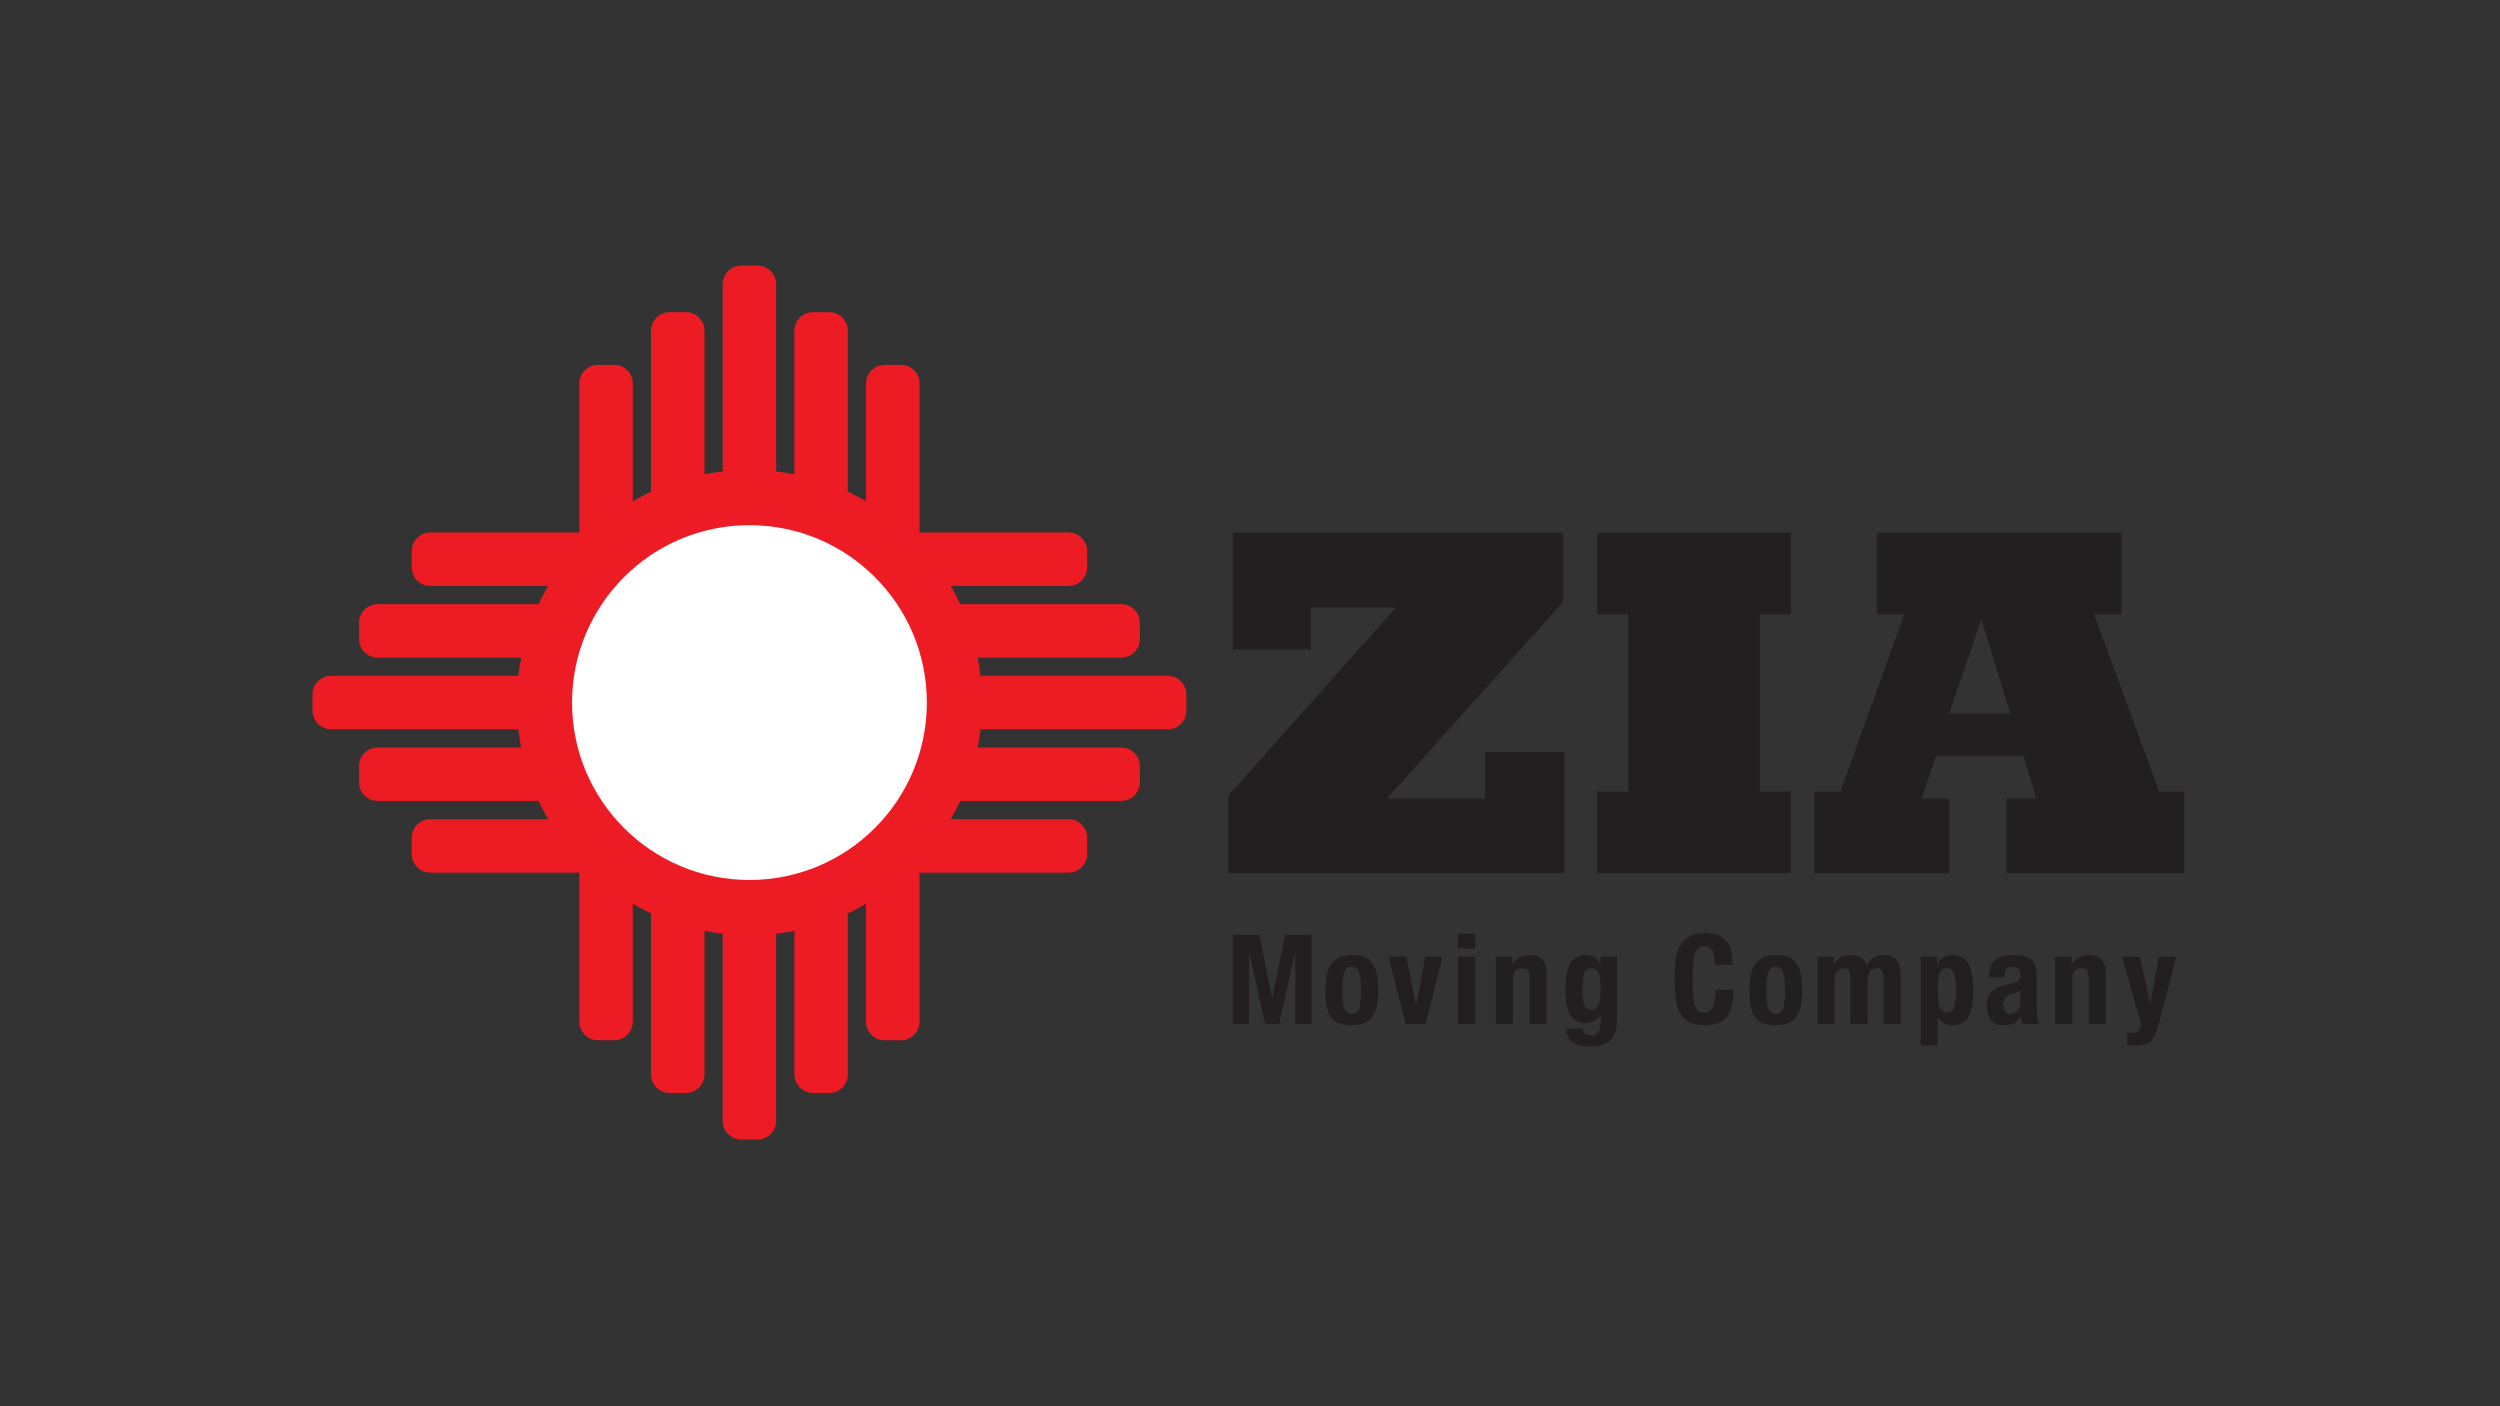 <?xml version="1.0" encoding="UTF-8"?>
<svg width="160px" height="90px" viewBox="0 0 160 90" version="1.1" xmlns="http://www.w3.org/2000/svg" xmlns:xlink="http://www.w3.org/1999/xlink">
    <rect x="0" y="0" width="160" height="90" fill="#333333" stroke="none"/>
    <!-- Generator: Sketch 49.3 (51167) - http://www.bohemiancoding.com/sketch -->
    <title>Zia Moving Company logo designed by Isral Duke</title>
    <desc>Created with Sketch.</desc>
    <defs></defs>
    <g id="Zia-Moving-Company-logo-designed-by-Isral-Duke" stroke="none" stroke-width="1" fill="none" fill-rule="evenodd">
        <g id="Page-1" transform="translate(20, 17)">
            <polygon id="Fill-1" fill="#231F20" points="80.121 38.882 58.621 38.882 58.621 33.903 69.348 21.876 63.898 21.876 63.898 24.569 58.903 24.569 58.903 17.101 80.043 17.101 80.043 21.516 68.768 34.106 75.048 34.106 75.048 31.131 80.121 31.131"></polygon>
            <polygon id="Fill-2" fill="#231F20" points="94.621 38.882 82.204 38.882 82.204 33.667 84.208 33.667 84.208 22.315 82.204 22.315 82.204 17.101 94.621 17.101 94.621 22.315 92.633 22.315 92.633 33.667 94.621 33.667"></polygon>
            <path d="M106.805,22.628 L104.753,28.656 L108.653,28.656 L106.805,22.628 Z M104.753,38.882 L96.125,38.882 L96.125,33.667 L97.784,33.667 L101.872,22.315 L100.118,22.315 L100.118,17.101 L115.777,17.101 L115.777,22.315 L114.024,22.315 L118.189,33.667 L119.785,33.667 L119.785,38.882 L108.417,38.882 L108.417,34.106 L110.327,34.106 L109.497,31.365 L103.923,31.365 L102.968,34.106 L104.753,34.106 L104.753,38.882 Z" id="Fill-3" fill="#231F20"></path>
            <polygon id="Fill-4" fill="#231F20" points="60.595 42.827 61.41 46.852 61.426 46.852 62.249 42.827 63.95 42.827 63.95 48.531 62.896 48.531 62.896 43.977 62.88 43.977 61.866 48.531 60.971 48.531 59.956 43.977 59.94 43.977 59.94 48.531 58.886 48.531 58.886 42.827"></polygon>
            <path d="M65.94,46.989 C65.951,47.176 65.976,47.336 66.016,47.468 C66.056,47.601 66.116,47.706 66.196,47.78 C66.276,47.854 66.382,47.892 66.515,47.892 C66.739,47.892 66.894,47.775 66.979,47.541 C67.064,47.306 67.107,46.92 67.107,46.382 C67.107,45.844 67.064,45.458 66.979,45.223 C66.894,44.989 66.739,44.872 66.515,44.872 C66.382,44.872 66.276,44.909 66.196,44.984 C66.116,45.058 66.056,45.163 66.016,45.296 C65.976,45.428 65.951,45.589 65.94,45.775 C65.929,45.962 65.924,46.164 65.924,46.382 C65.924,46.6 65.929,46.802 65.94,46.989 M64.91,45.407 C64.968,45.125 65.064,44.889 65.198,44.7 C65.331,44.511 65.505,44.368 65.72,44.269 C65.936,44.171 66.202,44.121 66.515,44.121 C66.845,44.116 67.12,44.16 67.338,44.253 C67.557,44.346 67.73,44.489 67.858,44.68 C67.986,44.872 68.076,45.109 68.129,45.391 C68.182,45.674 68.21,46.004 68.21,46.382 C68.21,46.75 68.18,47.074 68.122,47.356 C68.063,47.639 67.966,47.875 67.834,48.063 C67.701,48.253 67.526,48.392 67.31,48.483 C67.095,48.574 66.83,48.619 66.515,48.619 C66.185,48.624 65.911,48.583 65.693,48.495 C65.474,48.407 65.301,48.268 65.173,48.08 C65.045,47.89 64.955,47.654 64.902,47.369 C64.848,47.084 64.822,46.755 64.822,46.382 C64.822,46.014 64.851,45.689 64.91,45.407" id="Fill-5" fill="#231F20"></path>
            <polygon id="Fill-6" fill="#231F20" points="72.324 44.233 71.246 48.531 69.968 48.531 68.857 44.233 70.008 44.233 70.623 47.308 70.638 47.308 71.221 44.233"></polygon>
            <path d="M74.417,48.53 L73.314,48.53 L73.314,44.232 L74.417,44.232 L74.417,48.53 Z M74.417,43.705 L73.314,43.705 L73.314,42.762 L74.417,42.762 L74.417,43.705 Z" id="Fill-7" fill="#231F20"></path>
            <path d="M76.788,44.233 L76.788,44.736 L76.805,44.736 C76.921,44.523 77.073,44.368 77.26,44.269 C77.446,44.17 77.659,44.121 77.898,44.121 C78.25,44.121 78.52,44.216 78.71,44.409 C78.898,44.6 78.993,44.912 78.993,45.343 L78.993,48.531 L77.891,48.531 L77.891,45.567 C77.891,45.343 77.853,45.187 77.779,45.099 C77.704,45.011 77.584,44.967 77.419,44.967 C77.03,44.967 76.836,45.205 76.836,45.678 L76.836,48.531 L75.733,48.531 L75.733,44.233 L76.788,44.233 Z" id="Fill-8" fill="#231F20"></path>
            <path d="M81.307,46.941 C81.32,47.074 81.347,47.193 81.387,47.296 C81.426,47.4 81.483,47.483 81.554,47.545 C81.626,47.605 81.721,47.636 81.838,47.636 C81.955,47.636 82.052,47.605 82.129,47.545 C82.206,47.483 82.268,47.399 82.314,47.293 C82.359,47.186 82.391,47.057 82.41,46.905 C82.428,46.753 82.437,46.587 82.437,46.406 C82.437,45.883 82.396,45.513 82.314,45.295 C82.231,45.077 82.08,44.967 81.862,44.967 C81.74,44.967 81.641,44.995 81.567,45.047 C81.492,45.101 81.433,45.187 81.391,45.307 C81.348,45.427 81.32,45.587 81.307,45.787 C81.293,45.986 81.286,46.23 81.286,46.517 C81.286,46.667 81.293,46.808 81.307,46.941 Z M83.492,48.315 C83.492,48.869 83.355,49.285 83.08,49.561 C82.806,49.838 82.347,49.977 81.703,49.977 C81.234,49.977 80.872,49.877 80.619,49.677 C80.367,49.477 80.241,49.194 80.241,48.827 L81.294,48.827 C81.294,48.964 81.351,49.074 81.462,49.154 C81.516,49.191 81.573,49.22 81.634,49.242 C81.696,49.263 81.761,49.274 81.83,49.274 C82.054,49.274 82.21,49.202 82.301,49.058 C82.392,48.915 82.437,48.736 82.437,48.523 L82.437,47.956 L82.421,47.956 C82.309,48.116 82.172,48.243 82.01,48.339 C81.847,48.435 81.678,48.483 81.502,48.483 C81.066,48.483 80.737,48.317 80.516,47.984 C80.294,47.651 80.184,47.092 80.184,46.31 C80.184,46.059 80.199,45.804 80.228,45.543 C80.257,45.282 80.319,45.046 80.411,44.836 C80.505,44.626 80.641,44.454 80.82,44.321 C80.997,44.187 81.236,44.121 81.535,44.121 C81.689,44.121 81.849,44.164 82.014,44.249 C82.179,44.334 82.315,44.489 82.421,44.712 L82.437,44.712 L82.437,44.233 L83.492,44.233 L83.492,48.315 Z" id="Fill-9" fill="#231F20"></path>
            <path d="M89.59,43.845 C89.491,43.656 89.312,43.562 89.051,43.562 C88.906,43.562 88.788,43.6 88.695,43.677 C88.602,43.754 88.528,43.879 88.476,44.053 C88.422,44.226 88.385,44.452 88.363,44.732 C88.342,45.011 88.331,45.354 88.331,45.758 C88.331,46.19 88.346,46.538 88.375,46.805 C88.404,47.072 88.45,47.278 88.511,47.424 C88.572,47.571 88.65,47.669 88.743,47.72 C88.836,47.771 88.944,47.795 89.067,47.795 C89.168,47.795 89.262,47.779 89.35,47.743 C89.438,47.709 89.514,47.64 89.578,47.535 C89.642,47.432 89.693,47.285 89.73,47.097 C89.767,46.908 89.785,46.658 89.785,46.35 L90.936,46.35 C90.936,46.658 90.912,46.951 90.864,47.229 C90.817,47.505 90.727,47.747 90.597,47.955 C90.466,48.163 90.282,48.325 90.045,48.443 C89.808,48.56 89.5,48.618 89.122,48.618 C88.692,48.618 88.348,48.549 88.092,48.41 C87.836,48.273 87.641,48.073 87.505,47.812 C87.369,47.551 87.281,47.24 87.241,46.877 C87.201,46.515 87.181,46.116 87.181,45.678 C87.181,45.247 87.201,44.849 87.241,44.484 C87.281,44.119 87.369,43.806 87.505,43.545 C87.641,43.284 87.836,43.08 88.092,42.934 C88.348,42.787 88.692,42.714 89.122,42.714 C89.532,42.714 89.856,42.782 90.093,42.914 C90.33,43.047 90.507,43.216 90.624,43.421 C90.741,43.626 90.815,43.848 90.844,44.084 C90.873,44.322 90.888,44.544 90.888,44.751 L89.737,44.751 C89.737,44.336 89.689,44.034 89.59,43.845" id="Fill-10" fill="#231F20"></path>
            <path d="M93.078,46.989 C93.088,47.176 93.114,47.336 93.153,47.468 C93.194,47.601 93.254,47.706 93.334,47.78 C93.413,47.854 93.519,47.892 93.653,47.892 C93.876,47.892 94.031,47.775 94.117,47.541 C94.201,47.306 94.245,46.92 94.245,46.382 C94.245,45.844 94.201,45.458 94.117,45.223 C94.031,44.989 93.876,44.872 93.653,44.872 C93.519,44.872 93.413,44.909 93.334,44.984 C93.254,45.058 93.194,45.163 93.153,45.296 C93.114,45.428 93.088,45.589 93.078,45.775 C93.067,45.962 93.061,46.164 93.061,46.382 C93.061,46.6 93.067,46.802 93.078,46.989 M92.047,45.407 C92.106,45.125 92.201,44.889 92.335,44.7 C92.469,44.511 92.642,44.368 92.858,44.269 C93.073,44.171 93.34,44.121 93.653,44.121 C93.983,44.116 94.257,44.16 94.475,44.253 C94.695,44.346 94.868,44.489 94.996,44.68 C95.124,44.872 95.213,45.109 95.266,45.391 C95.32,45.674 95.347,46.004 95.347,46.382 C95.347,46.75 95.317,47.074 95.26,47.356 C95.201,47.639 95.103,47.875 94.972,48.063 C94.838,48.253 94.663,48.392 94.448,48.483 C94.233,48.574 93.968,48.619 93.653,48.619 C93.323,48.624 93.049,48.583 92.831,48.495 C92.612,48.407 92.439,48.268 92.311,48.08 C92.183,47.89 92.093,47.654 92.04,47.369 C91.986,47.084 91.96,46.755 91.96,46.382 C91.96,46.014 91.989,45.689 92.047,45.407" id="Fill-11" fill="#231F20"></path>
            <path d="M97.375,44.233 L97.375,44.672 L97.392,44.672 C97.529,44.475 97.686,44.334 97.858,44.249 C98.031,44.164 98.238,44.121 98.478,44.121 C98.733,44.121 98.947,44.179 99.121,44.296 C99.294,44.414 99.409,44.585 99.469,44.808 L99.484,44.808 C99.569,44.579 99.707,44.407 99.896,44.293 C100.085,44.178 100.31,44.121 100.571,44.121 C100.938,44.121 101.209,44.231 101.382,44.453 C101.555,44.673 101.642,44.992 101.642,45.407 L101.642,48.531 L100.539,48.531 L100.539,45.527 C100.539,45.346 100.506,45.208 100.439,45.112 C100.372,45.015 100.262,44.967 100.107,44.967 C99.932,44.967 99.792,45.026 99.688,45.143 C99.584,45.26 99.532,45.447 99.532,45.703 L99.532,48.531 L98.43,48.531 L98.43,45.527 C98.43,45.346 98.396,45.208 98.33,45.112 C98.264,45.015 98.152,44.967 97.998,44.967 C97.822,44.967 97.683,45.026 97.579,45.143 C97.475,45.26 97.423,45.447 97.423,45.703 L97.423,48.531 L96.32,48.531 L96.32,44.233 L97.375,44.233 Z" id="Fill-12" fill="#231F20"></path>
            <path d="M104.131,47.44 C104.202,47.677 104.361,47.795 104.606,47.795 C104.846,47.795 105.001,47.677 105.073,47.44 C105.146,47.204 105.181,46.85 105.181,46.381 C105.181,45.914 105.146,45.56 105.073,45.323 C105.001,45.086 104.846,44.967 104.606,44.967 C104.361,44.967 104.202,45.086 104.131,45.323 C104.059,45.56 104.023,45.914 104.023,46.381 C104.023,46.85 104.059,47.204 104.131,47.44 Z M103.975,44.233 L103.975,44.688 L103.991,44.688 C104.113,44.486 104.25,44.34 104.402,44.252 C104.554,44.165 104.742,44.121 104.966,44.121 C105.418,44.121 105.751,44.298 105.964,44.652 C106.177,45.006 106.283,45.583 106.283,46.381 C106.283,47.18 106.177,47.753 105.964,48.099 C105.751,48.446 105.418,48.619 104.966,48.619 C104.758,48.619 104.581,48.58 104.435,48.503 C104.288,48.425 104.156,48.302 104.039,48.131 L104.023,48.131 L104.023,49.913 L102.92,49.913 L102.92,44.233 L103.975,44.233 Z" id="Fill-13" fill="#231F20"></path>
            <path d="M109.063,46.522 C108.978,46.556 108.901,46.582 108.832,46.597 C108.608,46.645 108.448,46.725 108.352,46.837 C108.256,46.949 108.209,47.101 108.209,47.293 C108.209,47.458 108.241,47.599 108.304,47.716 C108.369,47.834 108.475,47.892 108.624,47.892 C108.699,47.892 108.776,47.879 108.856,47.856 C108.935,47.832 109.008,47.793 109.076,47.74 C109.142,47.687 109.197,47.618 109.239,47.532 C109.282,47.447 109.303,47.346 109.303,47.229 L109.303,46.381 C109.228,46.44 109.148,46.487 109.063,46.522 Z M107.29,45.447 C107.29,45.197 107.33,44.988 107.41,44.82 C107.49,44.652 107.597,44.516 107.733,44.413 C107.869,44.308 108.029,44.234 108.212,44.189 C108.396,44.143 108.592,44.121 108.799,44.121 C109.129,44.121 109.396,44.153 109.598,44.216 C109.801,44.281 109.959,44.372 110.07,44.489 C110.182,44.606 110.257,44.746 110.297,44.908 C110.337,45.07 110.358,45.248 110.358,45.439 L110.358,47.7 C110.358,47.903 110.367,48.059 110.385,48.171 C110.404,48.283 110.44,48.403 110.494,48.531 L109.439,48.531 C109.402,48.461 109.374,48.388 109.355,48.311 C109.336,48.234 109.319,48.158 109.303,48.084 L109.287,48.084 C109.159,48.307 109.011,48.453 108.843,48.519 C108.676,48.585 108.459,48.619 108.193,48.619 C108,48.619 107.838,48.585 107.706,48.519 C107.572,48.453 107.465,48.361 107.385,48.243 C107.305,48.126 107.247,47.995 107.209,47.848 C107.172,47.702 107.154,47.556 107.154,47.413 C107.154,47.21 107.175,47.036 107.218,46.889 C107.26,46.743 107.326,46.618 107.414,46.513 C107.501,46.41 107.613,46.323 107.75,46.253 C107.885,46.185 108.048,46.124 108.241,46.07 L108.864,45.903 C109.029,45.86 109.143,45.801 109.208,45.727 C109.271,45.652 109.303,45.543 109.303,45.399 C109.303,45.234 109.264,45.105 109.187,45.011 C109.11,44.918 108.978,44.872 108.792,44.872 C108.622,44.872 108.494,44.922 108.408,45.024 C108.323,45.125 108.281,45.26 108.281,45.431 L108.281,45.551 L107.29,45.551 L107.29,45.447 Z" id="Fill-14" fill="#231F20"></path>
            <path d="M112.578,44.233 L112.578,44.736 L112.595,44.736 C112.711,44.523 112.863,44.368 113.05,44.269 C113.236,44.17 113.449,44.121 113.688,44.121 C114.04,44.121 114.31,44.216 114.5,44.409 C114.688,44.6 114.783,44.912 114.783,45.343 L114.783,48.531 L113.681,48.531 L113.681,45.567 C113.681,45.343 113.643,45.187 113.569,45.099 C113.494,45.011 113.374,44.967 113.209,44.967 C112.82,44.967 112.626,45.205 112.626,45.678 L112.626,48.531 L111.523,48.531 L111.523,44.233 L112.578,44.233 Z" id="Fill-15" fill="#231F20"></path>
            <path d="M116.429,49.114 C116.631,49.114 116.777,49.061 116.865,48.955 C116.952,48.847 117.004,48.707 117.02,48.531 L115.814,44.233 L116.964,44.233 L117.603,47.205 L117.619,47.205 L118.178,44.233 L119.281,44.233 L118.242,48.243 C118.147,48.6 118.055,48.889 117.967,49.11 C117.879,49.331 117.775,49.502 117.656,49.622 C117.535,49.741 117.392,49.82 117.224,49.857 C117.056,49.894 116.844,49.913 116.588,49.913 L116.141,49.913 L116.141,49.091 C116.237,49.106 116.333,49.114 116.429,49.114" id="Fill-16" fill="#231F20"></path>
            <path d="M30.841,51.761 C30.841,52.414 31.375,52.949 32.029,52.949 L33.074,52.949 C33.728,52.949 34.262,52.414 34.262,51.761 L34.262,4.167 C34.262,3.513 33.728,2.979 33.074,2.979 L32.029,2.979 C31.375,2.979 30.841,3.513 30.841,4.167 L30.841,51.761 Z" id="Fill-17" fill="#ED1C24"></path>
            <path d="M35.428,48.389 C35.428,49.043 35.962,49.578 36.617,49.578 L37.662,49.578 C38.315,49.578 38.85,49.043 38.85,48.389 L38.85,7.539 C38.85,6.885 38.315,6.351 37.662,6.351 L36.617,6.351 C35.962,6.351 35.428,6.885 35.428,7.539 L35.428,48.389 Z" id="Fill-18" fill="#ED1C24"></path>
            <path d="M26.254,54.74 C26.254,55.394 26.788,55.928 27.442,55.928 L28.487,55.928 C29.14,55.928 29.675,55.394 29.675,54.74 L29.675,1.187 C29.675,0.534 29.14,0 28.487,0 L27.442,0 C26.788,0 26.254,0.534 26.254,1.187 L26.254,54.74 Z" id="Fill-19" fill="#ED1C24"></path>
            <path d="M21.666,51.761 C21.666,52.414 22.201,52.949 22.854,52.949 L23.9,52.949 C24.553,52.949 25.088,52.414 25.088,51.761 L25.088,4.167 C25.088,3.513 24.553,2.979 23.9,2.979 L22.854,2.979 C22.201,2.979 21.666,3.513 21.666,4.167 L21.666,51.761 Z" id="Fill-20" fill="#ED1C24"></path>
            <path d="M17.079,48.389 C17.079,49.043 17.613,49.578 18.267,49.578 L19.312,49.578 C19.965,49.578 20.5,49.043 20.5,48.389 L20.5,7.539 C20.5,6.885 19.965,6.351 19.312,6.351 L18.267,6.351 C17.613,6.351 17.079,6.885 17.079,7.539 L17.079,48.389 Z" id="Fill-21" fill="#ED1C24"></path>
            <path d="M51.762,25.087 C52.415,25.087 52.95,24.552 52.95,23.899 L52.95,22.854 C52.95,22.2 52.415,21.666 51.762,21.666 L4.167,21.666 C3.513,21.666 2.979,22.2 2.979,22.854 L2.979,23.899 C2.979,24.552 3.513,25.087 4.167,25.087 L51.762,25.087 Z" id="Fill-22" fill="#ED1C24"></path>
            <path d="M48.389,20.499 C49.043,20.499 49.578,19.965 49.578,19.311 L49.578,18.266 C49.578,17.612 49.043,17.078 48.389,17.078 L7.539,17.078 C6.885,17.078 6.351,17.612 6.351,18.266 L6.351,19.311 C6.351,19.965 6.885,20.499 7.539,20.499 L48.389,20.499 Z" id="Fill-23" fill="#ED1C24"></path>
            <path d="M54.741,29.675 C55.394,29.675 55.929,29.14 55.929,28.487 L55.929,27.441 C55.929,26.788 55.394,26.253 54.741,26.253 L1.187,26.253 C0.534,26.253 0,26.788 0,27.441 L0,28.487 C0,29.14 0.534,29.675 1.187,29.675 L54.741,29.675 Z" id="Fill-24" fill="#ED1C24"></path>
            <path d="M51.762,34.261 C52.415,34.261 52.95,33.727 52.95,33.073 L52.95,32.028 C52.95,31.374 52.415,30.84 51.762,30.84 L4.167,30.84 C3.513,30.84 2.979,31.374 2.979,32.028 L2.979,33.073 C2.979,33.727 3.513,34.261 4.167,34.261 L51.762,34.261 Z" id="Fill-25" fill="#ED1C24"></path>
            <path d="M48.389,38.849 C49.043,38.849 49.578,38.315 49.578,37.661 L49.578,36.616 C49.578,35.962 49.043,35.428 48.389,35.428 L7.539,35.428 C6.885,35.428 6.351,35.962 6.351,36.616 L6.351,37.661 C6.351,38.315 6.885,38.849 7.539,38.849 L48.389,38.849 Z" id="Fill-26" fill="#ED1C24"></path>
            <path d="M42.852,27.964 C42.852,36.187 36.187,42.852 27.964,42.852 C19.742,42.852 13.077,36.187 13.077,27.964 C13.077,19.742 19.742,13.076 27.964,13.076 C36.187,13.076 42.852,19.742 42.852,27.964" id="Fill-27" fill="#ED1C24"></path>
            <path d="M39.318,27.964 C39.318,34.236 34.236,39.318 27.964,39.318 C21.693,39.318 16.611,34.236 16.611,27.964 C16.611,21.693 21.693,16.61 27.964,16.61 C34.236,16.61 39.318,21.693 39.318,27.964" id="Fill-28" fill="#FFFFFF"></path>
        </g>
    </g>
</svg>